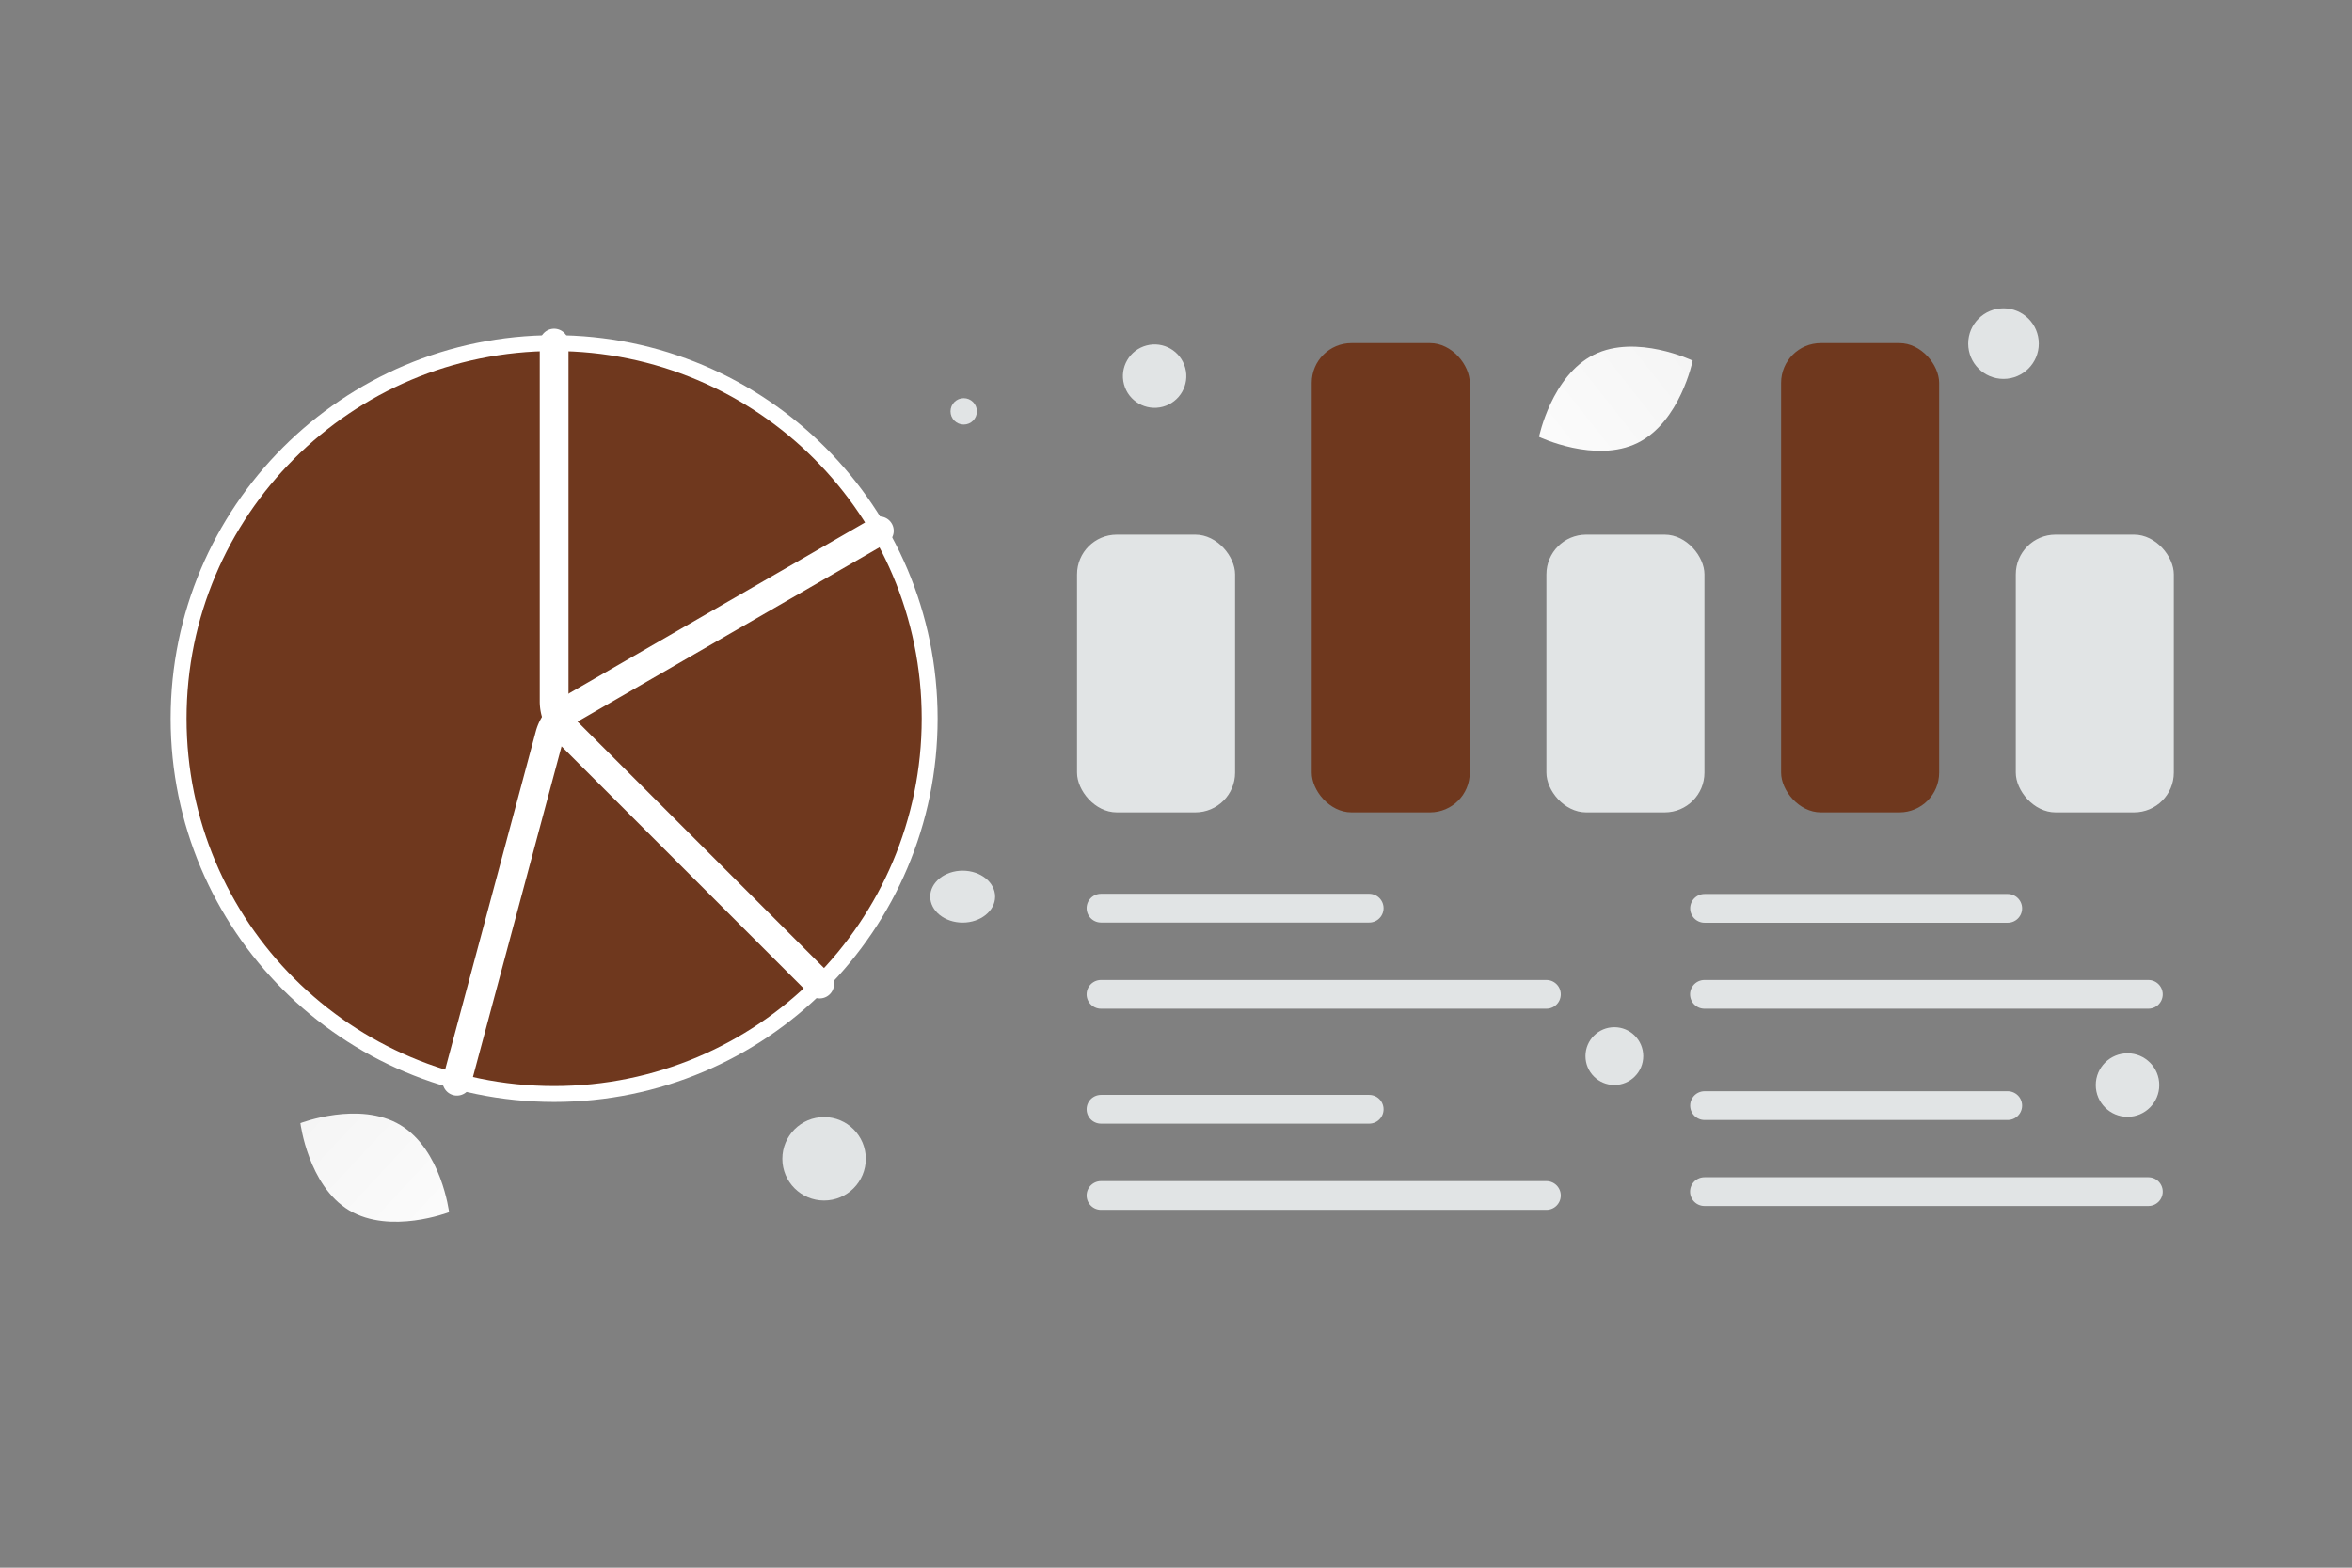 <svg width="900" height="600" viewBox="0 0 900 600" fill="none" xmlns="http://www.w3.org/2000/svg"><rect x="0" y="0" width="900" height="600" fill="#808080" stroke="none"/><path fill="transparent" d="M0 0h900v600H0z"/><path fill-rule="evenodd" clip-rule="evenodd" d="M355.735 275.012c0 79.37-64.329 143.698-143.698 143.698-79.37 0-143.699-64.328-143.699-143.698 0-79.369 64.329-143.698 143.699-143.698 79.369 0 143.698 64.329 143.698 143.698z" fill="#6f381e" stroke="#fff" stroke-width="6.085" stroke-linecap="round" stroke-linejoin="round"/><path d="m313.647 376.623-96.932-96.933a15.95 15.95 0 0 1-4.678-11.288V131.313" stroke="#fff" stroke-width="11" stroke-linecap="round" stroke-linejoin="round"/><path d="m336.484 203.163-118.717 68.541a15.952 15.952 0 0 0-7.441 9.693l-35.481 132.417" stroke="#fff" stroke-width="11" stroke-linecap="round" stroke-linejoin="round"/><path d="M212.949 275.918 313.58 376.605" stroke="#fff" stroke-width="6.085" stroke-linecap="round" stroke-linejoin="round"/><path d="M421.294 347.578h102.634m128.332.075h116.009M652.26 423.148h116.009m-346.976-42.581h170.446m60.48 0h169.867m-169.867 75.497h169.867m-400.793-31.512h102.634m-102.634 32.99h170.446" stroke="#E1E4E5" stroke-width="11" stroke-linecap="round" stroke-linejoin="round"/><rect x="501.934" y="131.313" width="60.481" height="179.609" rx="15.212" fill="#6f381e"/><rect x="681.542" y="131.313" width="60.481" height="179.609" rx="15.212" fill="#6f381e"/><rect x="412.129" y="204.623" width="60.481" height="106.299" rx="15.212" fill="#E1E4E5"/><rect x="591.738" y="204.623" width="60.481" height="106.299" rx="15.212" fill="#E1E4E5"/><rect x="771.347" y="204.623" width="60.481" height="106.299" rx="15.212" fill="#E1E4E5"/><path d="M626.695 169.488c-16.233 8.052-37.778-2.302-37.778-2.302s4.789-23.405 21.03-31.446c16.233-8.052 37.769 2.29 37.769 2.29s-4.788 23.405-21.021 31.458z" fill="url(#a)"/><path d="M133.606 463.227c15.706 9.414 38.24.712 38.24.712s-2.947-23.961-18.663-33.364c-15.706-9.413-38.23-.722-38.23-.722s2.947 23.961 18.653 33.374z" fill="url(#b)"/><circle r="11.054" transform="matrix(-1 0 0 1 617.741 404.198)" fill="#E1E4E5"/><circle r="15.967" transform="matrix(-1 0 0 1 315.335 443.504)" fill="#E1E4E5"/><circle r="12.152" transform="matrix(-1 0 0 1 814.104 415.282)" fill="#E1E4E5"/><circle r="13.51" transform="matrix(-1 0 0 1 766.646 131.51)" fill="#E1E4E5"/><circle r="12.132" transform="scale(1 -1) rotate(-75 127.105 -359.868)" fill="#E1E4E5"/><circle r="5.049" transform="matrix(-1 0 0 1 368.766 157.443)" fill="#E1E4E5"/><ellipse rx="12.415" ry="9.932" transform="matrix(-1 0 0 1 368.366 343.167)" fill="#E1E4E5"/><defs><linearGradient id="a" x1="564.359" y1="194.605" x2="698.248" y2="88.698" gradientUnits="userSpaceOnUse"><stop stop-color="#fff"/><stop offset="1" stop-color="#EEE"/></linearGradient><linearGradient id="b" x1="194.385" y1="493.529" x2="68.007" y2="376.106" gradientUnits="userSpaceOnUse"><stop stop-color="#fff"/><stop offset="1" stop-color="#EEE"/></linearGradient></defs></svg>